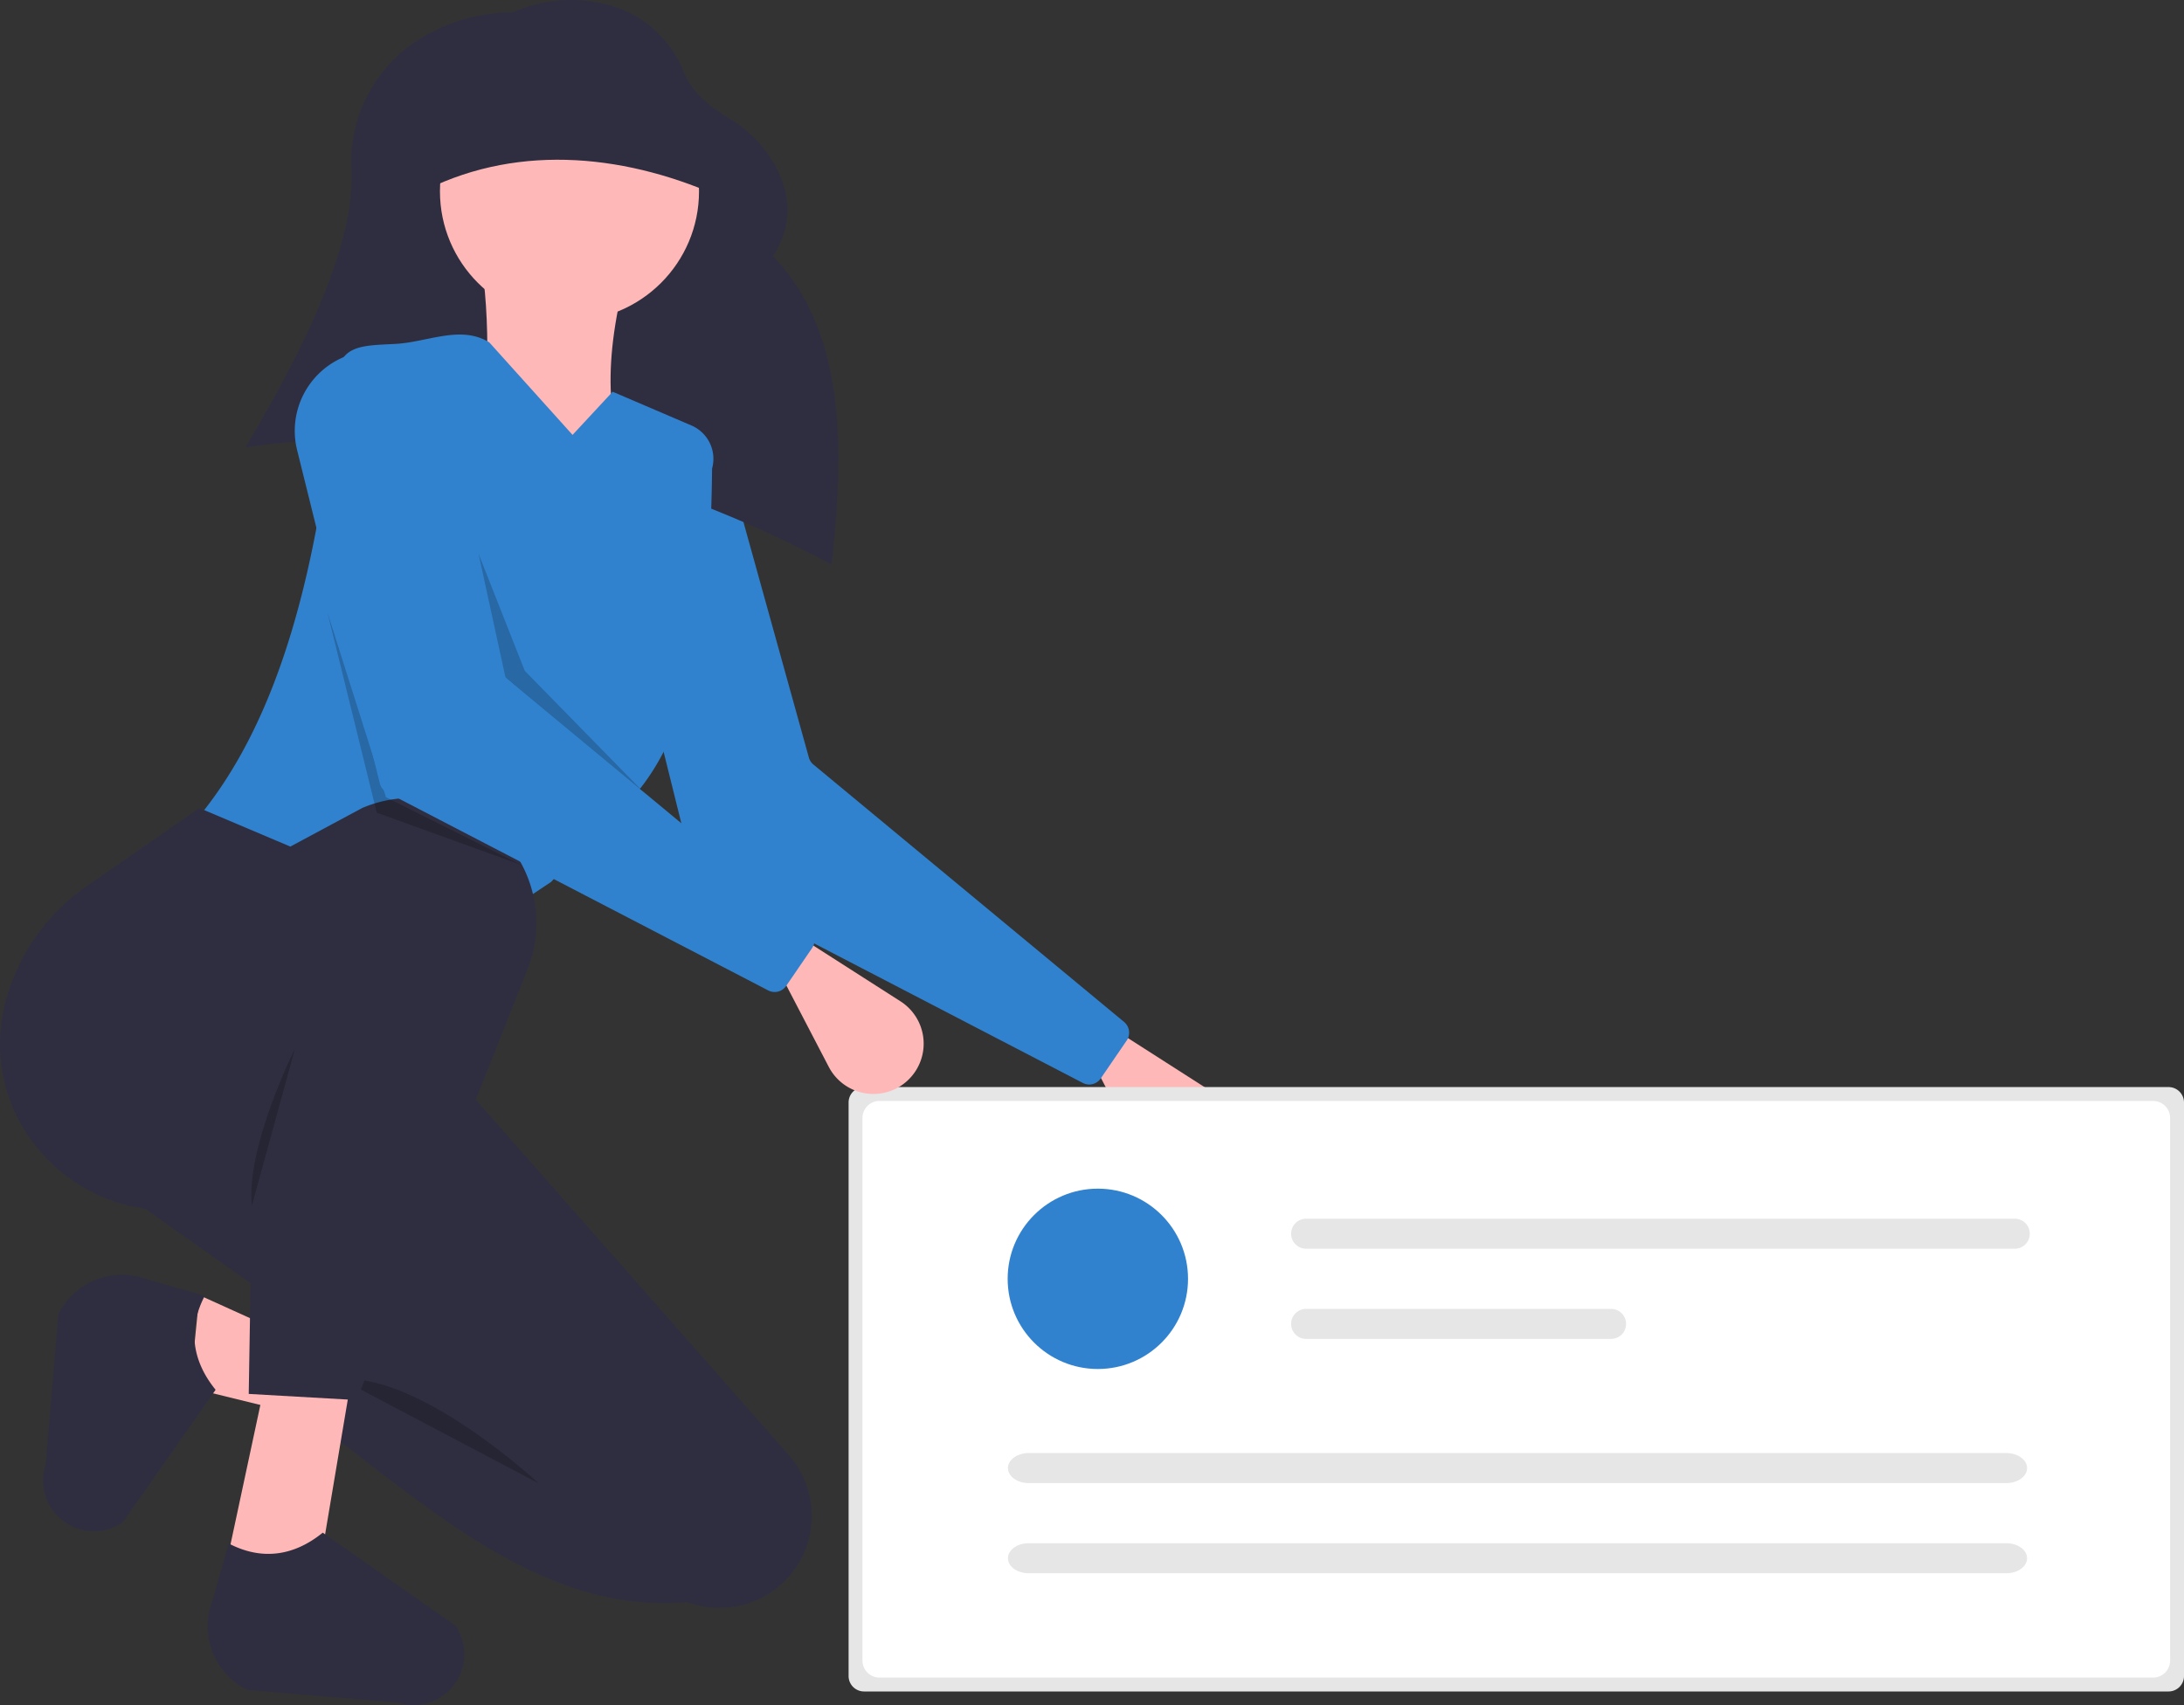 <svg xmlns="http://www.w3.org/2000/svg" width="320" height="249.87" viewBox="0 0 320 249.87"><rect x="0" y="0" width="320" height="249.87" fill="#333333" stroke="none"/><defs><style>.a{fill:#ffb8b8;}.b{fill:#3182ce;}.c{fill:#2f2e41;}.d{opacity:0.2;}.e{fill:#e6e6e6;}.f{fill:#fff;}</style></defs><g transform="translate(0 0.001)"><path class="a" d="M619.958,528.494h0a7.368,7.368,0,0,1-11.568-1.977l-6.815-13.085,2.711-5.875,14.61,9.35a7.368,7.368,0,0,1,1.062,11.586Z" transform="translate(-440.864 -356.614)"/><path class="b" d="M512.87,410.238l-55.865-29.015a2.045,2.045,0,0,1-1.042-1.322l-12.118-48.842a11.724,11.724,0,0,1,7.506-13.889l2.919-1.022a5.038,5.038,0,0,1,6.519,3.407l11.944,43a2.046,2.046,0,0,0,.666,1.027L518.916,401.3a2.045,2.045,0,0,1,.383,2.73l-3.8,5.551A2.045,2.045,0,0,1,512.87,410.238Z" transform="translate(-354.218 -251.544)"/><path class="a" d="M85.6,439.466l-23.95-5.875,1.356-13.556,23.95,10.845Z" transform="translate(-33.793 -230.23)"/><path class="c" d="M411.433,256.232c-27.095-14.265-55.457-21.428-85.857-17.172,9.164-15.531,15.97-29.889,15.515-40.638a21.158,21.158,0,0,1,8.3-18.025,25.685,25.685,0,0,1,15.308-5.052h0a21.035,21.035,0,0,1,15.581-.619,16.384,16.384,0,0,1,9.5,9.41c1.039,2.518,3.277,4.724,6.522,6.667a18.3,18.3,0,0,1,7.062,7.378c2.138,4.255,2.285,8.538-.517,12.863C413.342,222.066,413.371,238.628,411.433,256.232Z" transform="translate(-289.583 -173.523)"/><path class="c" d="M382.919,590.668h0a13.485,13.485,0,0,1-15.153,3.972c-19.926,1.842-36.073-12.182-53.366-25.5l4.067-10.845-33.891-23.95,14.46-9.038,31.18-11.749,52.464,59.564a13.485,13.485,0,0,1,.24,17.547Z" transform="translate(-267.11 -359.903)"/><circle class="a" cx="18.979" cy="18.979" r="18.979" transform="translate(64.462 9.053)"/><path class="a" d="M423.718,288.189l-22.142,2.259c1.188-12.946,1.656-24.892,0-33.891h22.142C419.513,270.884,419.882,281.1,423.718,288.189Z" transform="translate(-331.24 -219.036)"/><path class="b" d="M344.726,373.09l-36.15-19.431c13.038-15.114,18.551-38.709,21.117-65.626.434-4.552,3.916-4.4,8.481-4.642,4.819-.259,9.556-2.81,13.782-.226l12.2,13.556,5.874-6.326,11.543,4.947a5.313,5.313,0,0,1,3.025,6.309c-.215,21.773-2.852,40.908-14.116,50.652l-9.489,9.941Z" transform="translate(-280.265 -232.992)"/><path class="d" d="M385.453,636S368.21,619.924,356.5,620.732" transform="translate(-306.531 -418.631)"/><path class="a" d="M91.766,449.108l-4.091,24.318-13.62-.352,5.466-25.539Z" transform="translate(-40.591 -245.303)"/><path class="c" d="M343.632,695.824h0a7.45,7.45,0,0,1-2.554-.37L319.1,693.606a10.346,10.346,0,0,1-5.216-12.848l2.456-8.619c4.561,2.392,9.306,2.052,13.782-1.582l19.433,13.619a7.448,7.448,0,0,1-5.923,11.647Z" transform="translate(-282.831 -445.958)"/><path class="c" d="M259.914,617.279h0a7.45,7.45,0,0,1,.37-2.554l1.847-21.979a10.346,10.346,0,0,1,12.848-5.216l8.619,2.456c-2.392,4.561-2.052,9.306,1.582,13.782L271.561,623.2a7.448,7.448,0,0,1-11.647-5.923Z" transform="translate(-253.59 -400.106)"/><path class="c" d="M298.185,520.529l-15.816-.9.452-27.565-10.754.62c-15.781.911-28.6-13.1-25.741-28.651q.088-.48.194-.963a29.768,29.768,0,0,1,12.237-17.932l16.382-11.367,13.33,5.648,10.562-5.67a18.329,18.329,0,0,1,17.932,2.053h0a18.329,18.329,0,0,1,6.258,21.578Z" transform="translate(-245.924 -315.361)"/><path class="d" d="M333.807,513.557s-7.23,14.46-6.326,23.046" transform="translate(-290.584 -359.903)"/><path class="d" d="M155.152,179.535l3.959,18.166,24.058,20.7-21.238-21.69Z" transform="translate(-85.042 -98.407)"/><path class="d" d="M106.152,198.535l7.23,29.372,21.238,7.682-19.883-9.941Z" transform="translate(-58.184 -108.821)"/><path class="c" d="M427.908,210.651c-13.988-6.435-29.8-8.27-43.832-1.356l1.807-16.268,30.728-4.971Z" transform="translate(-321.648 -181.49)"/><path class="e" d="M523.335,526.057a2.262,2.262,0,0,0-2.259,2.259v84.05a2.262,2.262,0,0,0,2.259,2.259H714.481a2.262,2.262,0,0,0,2.259-2.259v-84.05a2.262,2.262,0,0,0-2.259-2.259Z" transform="translate(-396.74 -366.754)"/><path class="f" d="M528.061,530.557a2.488,2.488,0,0,0-2.485,2.485v79.531a2.488,2.488,0,0,0,2.485,2.485H714.688a2.488,2.488,0,0,0,2.485-2.485V533.042a2.488,2.488,0,0,0-2.485-2.485Z" transform="translate(-399.207 -369.221)"/><path class="a" d="M517.958,498.493h0a7.368,7.368,0,0,1-11.568-1.977l-6.815-13.085,2.711-5.875,14.61,9.35a7.368,7.368,0,0,1,1.061,11.586Z" transform="translate(-384.956 -340.17)"/><path class="b" d="M410.87,380.238l-55.865-29.015a2.045,2.045,0,0,1-1.042-1.322l-12.119-48.842a11.724,11.724,0,0,1,7.506-13.889l2.919-1.022a5.038,5.038,0,0,1,6.519,3.407l11.945,43a2.045,2.045,0,0,0,.666,1.027L416.916,371.3a2.045,2.045,0,0,1,.383,2.73l-3.8,5.551A2.045,2.045,0,0,1,410.87,380.238Z" transform="translate(-298.31 -235.1)"/><circle class="b" cx="13.214" cy="13.214" r="13.214" transform="translate(147.642 174.188)"/><path class="e" d="M666.762,568.744a2.2,2.2,0,0,0,0,4.4H770.59a2.2,2.2,0,1,0,0-4.4Z" transform="translate(-475.387 -390.152)"/><path class="e" d="M666.762,597.987a2.2,2.2,0,0,0,0,4.4H711.44a2.2,2.2,0,0,0,0-4.4Z" transform="translate(-475.387 -406.18)"/><path class="e" d="M575.78,644.739c-1.675,0-3.039.988-3.039,2.2s1.363,2.2,3.039,2.2H719.03c1.675,0,3.039-.988,3.039-2.2s-1.363-2.2-3.039-2.2Z" transform="translate(-425.059 -431.806)"/><path class="e" d="M575.78,673.982c-1.675,0-3.039.988-3.039,2.2s1.363,2.2,3.039,2.2H719.03c1.675,0,3.039-.988,3.039-2.2s-1.363-2.2-3.039-2.2Z" transform="translate(-425.059 -447.835)"/></g></svg>